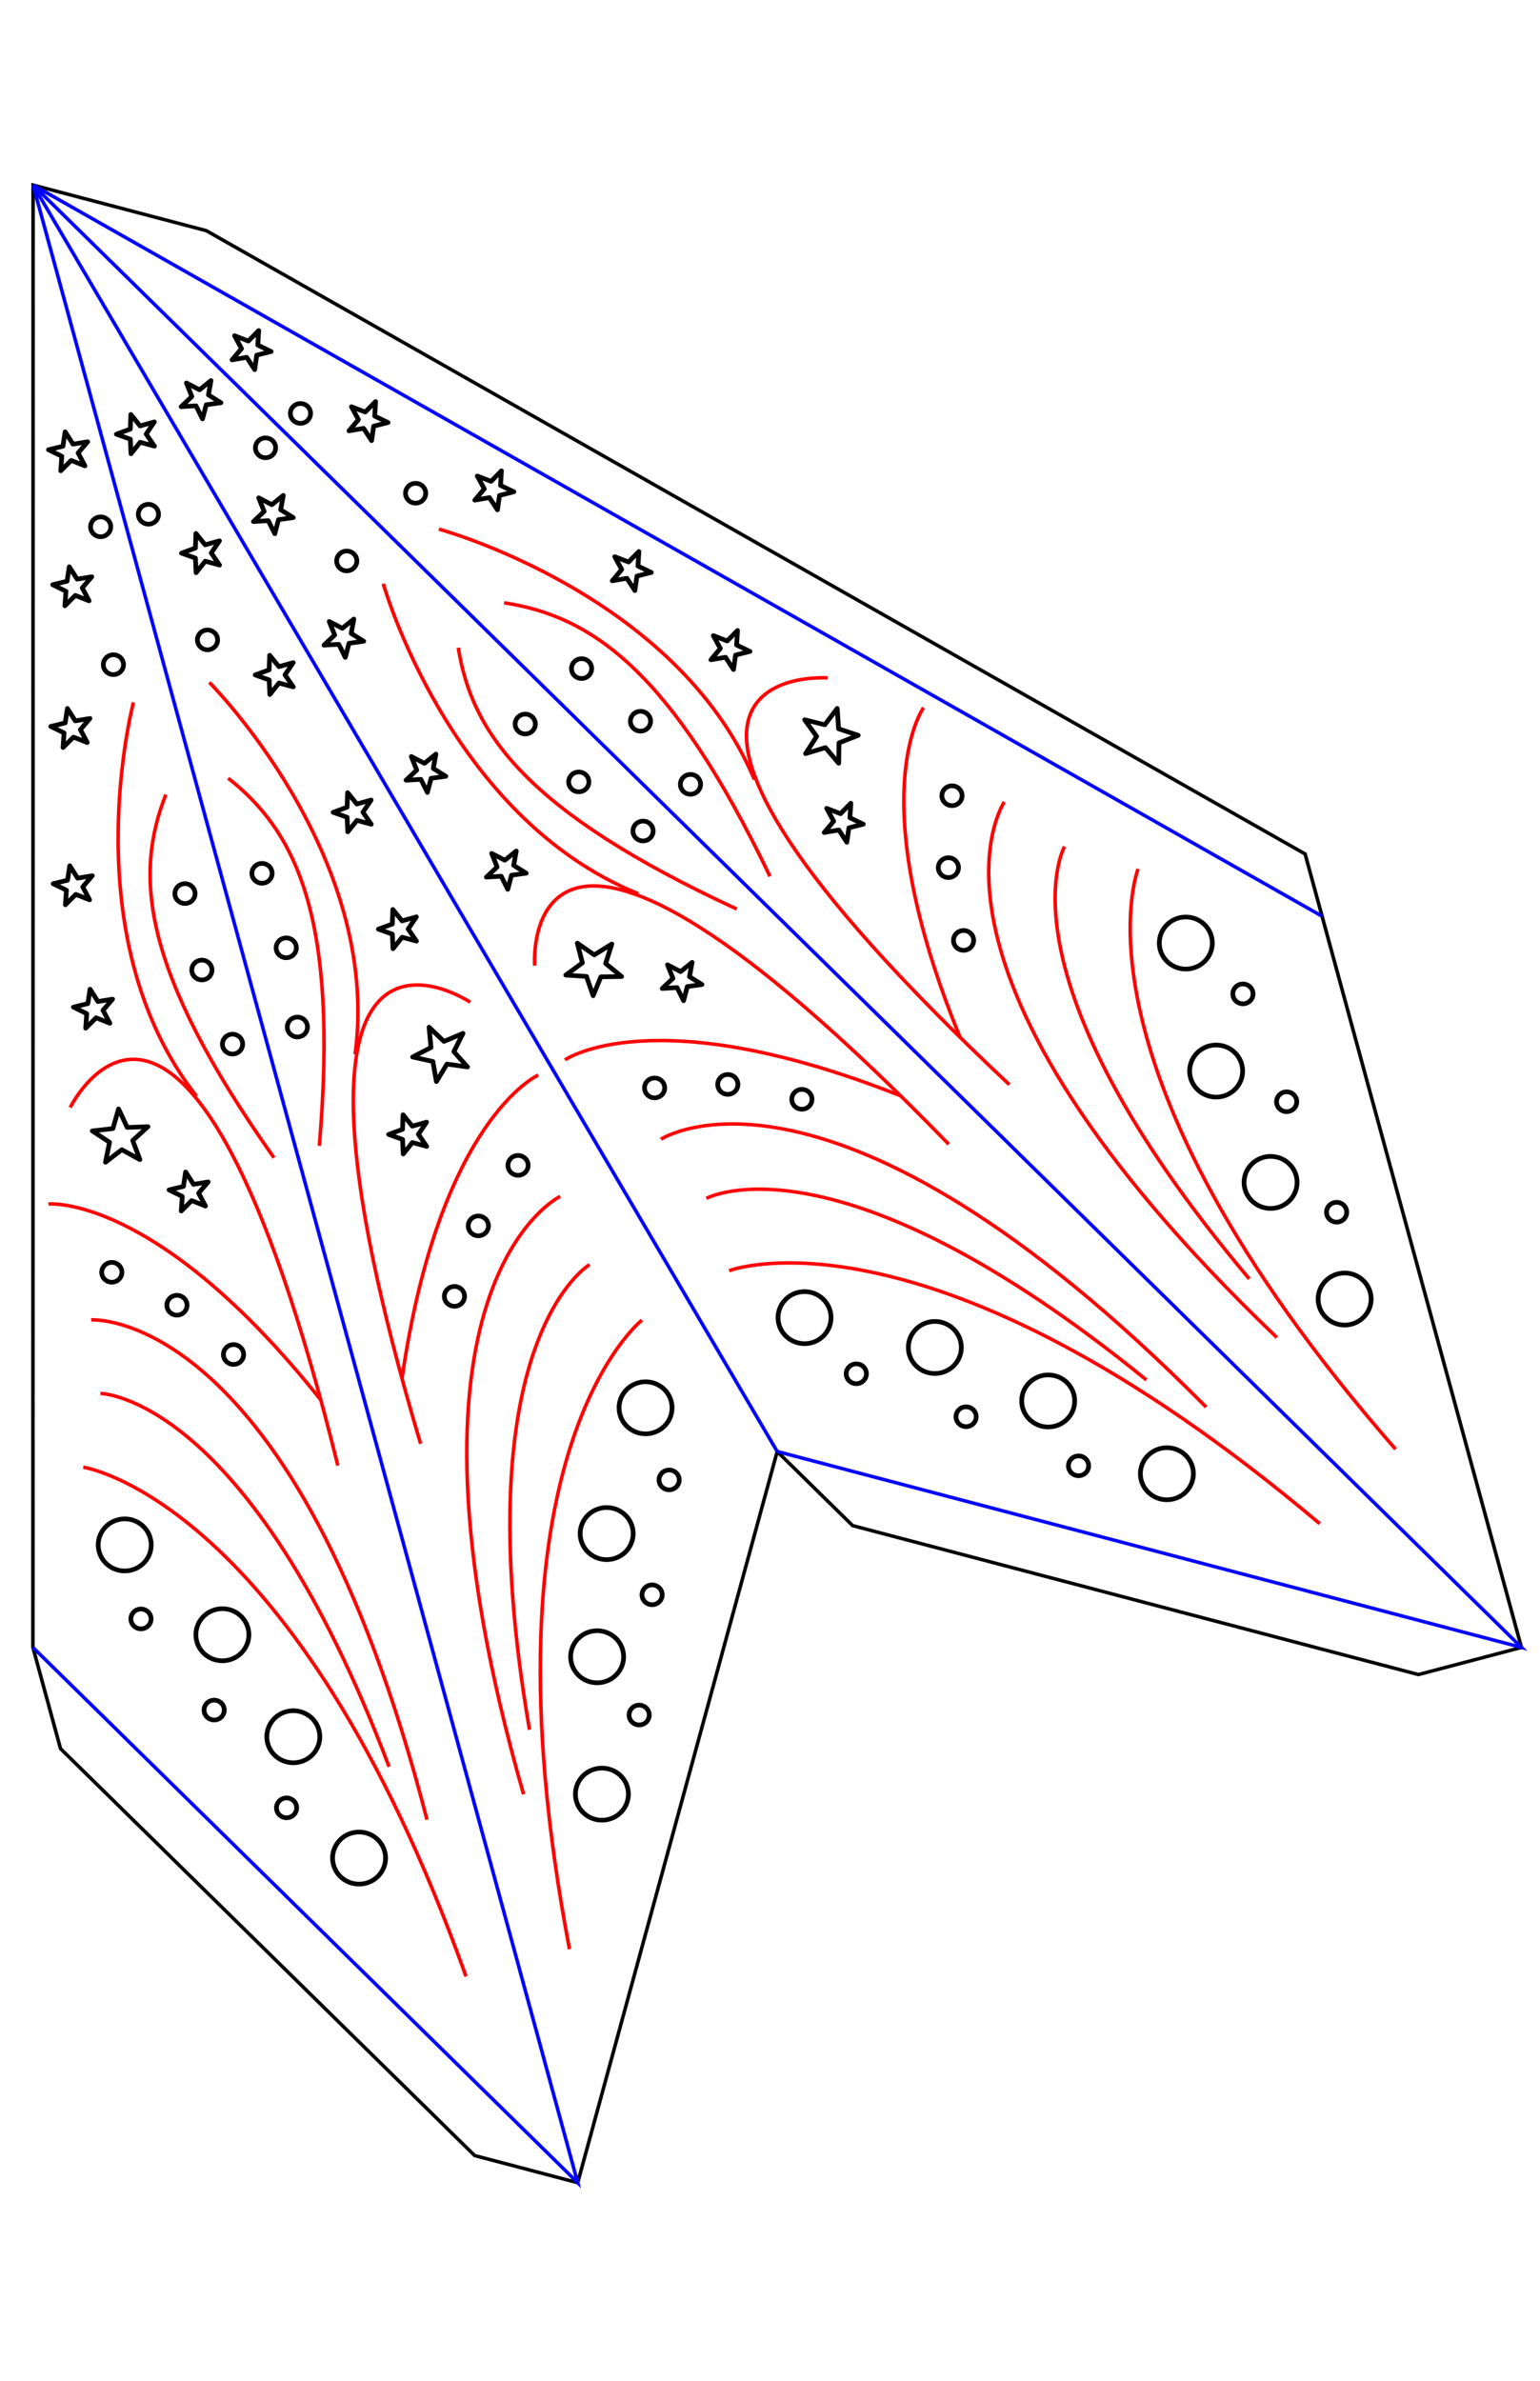 <?xml version="1.0" encoding="UTF-8" standalone="no"?>
<!-- Created with Inkscape (http://www.inkscape.org/) -->

<svg
   xmlns:dc="http://purl.org/dc/elements/1.1/"
   xmlns:cc="http://creativecommons.org/ns#"
   xmlns:rdf="http://www.w3.org/1999/02/22-rdf-syntax-ns#"
   xmlns:svg="http://www.w3.org/2000/svg"
   xmlns="http://www.w3.org/2000/svg"
   xmlns:sodipodi="http://sodipodi.sourceforge.net/DTD/sodipodi-0.dtd"
   xmlns:inkscape="http://www.inkscape.org/namespaces/inkscape"
   width="11in"
   height="17in"
   viewBox="0 0 279.4 431.8"
   version="1.1"
   id="svg8"
   inkscape:version="0.92.3 (2405546, 2018-03-11)"
   sodipodi:docname="star2.svg">
  <defs
     id="defs2" />
  <sodipodi:namedview
     id="base"
     pagecolor="#ffffff"
     bordercolor="#666666"
     borderopacity="1.0"
     inkscape:pageopacity="0.0"
     inkscape:pageshadow="2"
     inkscape:zoom="0.35"
     inkscape:cx="632.35804"
     inkscape:cy="723.9697"
     inkscape:document-units="mm"
     inkscape:current-layer="layer1"
     showgrid="false"
     inkscape:snap-intersection-paths="true"
     inkscape:snap-global="true"
     units="in"
     inkscape:window-width="1920"
     inkscape:window-height="1025"
     inkscape:window-x="0"
     inkscape:window-y="27"
     inkscape:window-maximized="1" />
  <g
     inkscape:label="Layer 1"
     inkscape:groupmode="layer"
     id="layer1"
     transform="translate(0,134.8)">
    <g
       id="g1833"
       transform="matrix(2.341,-0.616,0.627,2.299,-254.921,-84.271)">
      <circle
         transform="scale(-1,1)"
         style="fill:none;fill-opacity:1;stroke:#000000;stroke-width:0.353;stroke-linecap:round;stroke-linejoin:round;stroke-miterlimit:4;stroke-dasharray:none;stroke-dashoffset:0;stroke-opacity:1"
         id="circle970"
         cx="-120.73"
         cy="131.356"
         r="1.984" />
      <circle
         transform="scale(-1,1)"
         r="1.984"
         cy="140.238"
         cx="-117.612"
         id="circle972"
         style="fill:none;fill-opacity:1;stroke:#000000;stroke-width:0.353;stroke-linecap:round;stroke-linejoin:round;stroke-miterlimit:4;stroke-dasharray:none;stroke-dashoffset:0;stroke-opacity:1" />
      <circle
         transform="scale(-1,1)"
         style="fill:none;fill-opacity:1;stroke:#000000;stroke-width:0.353;stroke-linecap:round;stroke-linejoin:round;stroke-miterlimit:4;stroke-dasharray:none;stroke-dashoffset:0;stroke-opacity:1"
         id="circle974"
         cx="-115.249"
         cy="150.443"
         r="1.984" />
      <circle
         transform="scale(-1,1)"
         r="1.984"
         cy="122.851"
         cx="-126.022"
         id="circle976"
         style="fill:none;fill-opacity:1;stroke:#000000;stroke-width:0.353;stroke-linecap:round;stroke-linejoin:round;stroke-miterlimit:4;stroke-dasharray:none;stroke-dashoffset:0;stroke-opacity:1" />
      <path
         transform="scale(-1,1)"
         sodipodi:type="star"
         style="fill:none;fill-opacity:1;stroke:#000000;stroke-width:0.353;stroke-linecap:round;stroke-linejoin:round;stroke-miterlimit:4;stroke-dasharray:none;stroke-dashoffset:0;stroke-opacity:1"
         id="path978"
         sodipodi:sides="5"
         sodipodi:cx="-118.27321"
         sodipodi:cy="92.802094"
         sodipodi:r1="2.1978753"
         sodipodi:r2="0.91485906"
         sodipodi:arg1="1.1263771"
         sodipodi:arg2="1.7546956"
         inkscape:flatsided="false"
         inkscape:rounded="0"
         inkscape:randomized="0"
         d="m -117.328,94.786 -1.112,-1.085 -1.428,0.612 0.688,-1.393 -1.024,-1.169 1.538,0.224 0.795,-1.335 0.262,1.531 1.515,0.344 -1.376,0.723 z"
         inkscape:transform-center-x="-0.12419602"
         inkscape:transform-center-y="-0.088221511" />
      <path
         transform="scale(-1,1)"
         sodipodi:type="star"
         style="fill:none;fill-opacity:1;stroke:#000000;stroke-width:0.353;stroke-linecap:round;stroke-linejoin:round;stroke-miterlimit:4;stroke-dasharray:none;stroke-dashoffset:0;stroke-opacity:1"
         id="path980"
         sodipodi:sides="5"
         sodipodi:cx="-117.66054"
         sodipodi:cy="82.841675"
         sodipodi:r1="1.5726944"
         sodipodi:r2="0.65462929"
         sodipodi:arg1="0.99945885"
         sodipodi:arg2="1.6277774"
         inkscape:flatsided="false"
         inkscape:rounded="0"
         inkscape:randomized="0"
         d="m -116.81,84.165 -0.888,-0.669 -0.958,0.564 0.362,-1.051 -0.833,-0.737 1.112,0.02 0.444,-1.019 0.325,1.063 1.107,0.107 -0.911,0.637 z"
         inkscape:transform-center-x="-0.02767515"
         inkscape:transform-center-y="-0.12361388" />
      <path
         transform="scale(-1,1)"
         sodipodi:type="star"
         style="fill:none;fill-opacity:1;stroke:#000000;stroke-width:0.353;stroke-linecap:round;stroke-linejoin:round;stroke-miterlimit:4;stroke-dasharray:none;stroke-dashoffset:0;stroke-opacity:1"
         id="path982"
         sodipodi:sides="5"
         sodipodi:cx="-116.69448"
         sodipodi:cy="73.36544"
         sodipodi:r1="1.5726945"
         sodipodi:r2="0.65462929"
         sodipodi:arg1="0.99945885"
         sodipodi:arg2="1.6277774"
         inkscape:flatsided="false"
         inkscape:rounded="0"
         inkscape:randomized="0"
         d="m -115.844,74.688 -0.888,-0.669 -0.958,0.564 0.362,-1.051 -0.833,-0.737 1.112,0.02 0.444,-1.019 0.325,1.063 1.107,0.107 -0.911,0.637 z"
         inkscape:transform-center-x="-0.02767515"
         inkscape:transform-center-y="-0.12361388" />
      <path
         transform="scale(-1,1)"
         sodipodi:type="star"
         style="fill:none;fill-opacity:1;stroke:#000000;stroke-width:0.353;stroke-linecap:round;stroke-linejoin:round;stroke-miterlimit:4;stroke-dasharray:none;stroke-dashoffset:0;stroke-opacity:1"
         id="path984"
         sodipodi:sides="5"
         sodipodi:cx="-113.76517"
         sodipodi:cy="61.742668"
         sodipodi:r1="1.5726945"
         sodipodi:r2="0.65462929"
         sodipodi:arg1="0.99945885"
         sodipodi:arg2="1.6277774"
         inkscape:flatsided="false"
         inkscape:rounded="0"
         inkscape:randomized="0"
         d="m -112.915,63.066 -0.888,-0.669 -0.958,0.564 0.362,-1.051 -0.833,-0.737 1.112,0.02 0.444,-1.019 0.325,1.063 1.107,0.107 -0.911,0.637 z"
         inkscape:transform-center-x="-0.02767515"
         inkscape:transform-center-y="-0.12361388" />
      <path
         transform="scale(-1,1)"
         sodipodi:type="star"
         style="fill:none;fill-opacity:1;stroke:#000000;stroke-width:0.353;stroke-linecap:round;stroke-linejoin:round;stroke-miterlimit:4;stroke-dasharray:none;stroke-dashoffset:0;stroke-opacity:1"
         id="path986"
         sodipodi:sides="5"
         sodipodi:cx="-110.83585"
         sodipodi:cy="51.34832"
         sodipodi:r1="1.5726945"
         sodipodi:r2="0.65462929"
         sodipodi:arg1="0.99945885"
         sodipodi:arg2="1.6277774"
         inkscape:flatsided="false"
         inkscape:rounded="0"
         inkscape:randomized="0"
         d="m -109.985,52.671 -0.888,-0.669 -0.958,0.564 0.362,-1.051 -0.833,-0.737 1.112,0.02 0.444,-1.019 0.325,1.063 1.107,0.107 -0.911,0.637 z"
         inkscape:transform-center-x="-0.02767515"
         inkscape:transform-center-y="-0.12361388" />
      <g
         id="g1002"
         style="stroke:#ff0000;stroke-opacity:1"
         transform="matrix(-1,0,0,1,282.504,-20.312)">
        <path
           inkscape:connector-curvature="0"
           id="path988"
           d="m 172.656,181.54 c -2.94,-38.487 -17.64,-44.901 -17.64,-44.901"
           style="fill:none;stroke:#ff0000;stroke-width:0.265px;stroke-linecap:butt;stroke-linejoin:miter;stroke-opacity:1" />
        <path
           inkscape:connector-curvature="0"
           id="path990"
           d="m 172.923,169.245 c 0.535,-40.358 -14.433,-43.298 -14.433,-43.298"
           style="fill:none;stroke:#ff0000;stroke-width:0.265px;stroke-linecap:butt;stroke-linejoin:miter;stroke-opacity:1" />
        <path
           inkscape:connector-curvature="0"
           id="path992"
           d="m 173.458,141.449 c 1.069,-47.039 -12.294,-31.538 -12.294,-31.538"
           style="fill:none;stroke:#ff0000;stroke-width:0.265px;stroke-linecap:butt;stroke-linejoin:miter;stroke-opacity:1" />
        <path
           inkscape:connector-curvature="0"
           id="path994"
           d="m 170.518,111.515 c -5.88,-14.165 3.207,-30.201 3.207,-30.201"
           style="fill:none;stroke:#ff0000;stroke-width:0.265px;stroke-linecap:butt;stroke-linejoin:miter;stroke-opacity:1" />
        <path
           inkscape:connector-curvature="0"
           id="path996"
           d="m 173.519,136.295 c -7.812,-18.365 -15.83,-19.702 -15.83,-19.702"
           style="fill:none;stroke:#ff0000;stroke-width:0.265px;stroke-linecap:butt;stroke-linejoin:miter;stroke-opacity:1" />
        <path
           sodipodi:nodetypes="cc"
           inkscape:connector-curvature="0"
           id="path998"
           d="m 174.908,117.556 c -5.898,-16.408 -4.536,-23.529 -0.661,-28.821"
           style="fill:none;stroke:#ff0000;stroke-width:0.265px;stroke-linecap:butt;stroke-linejoin:miter;stroke-opacity:1" />
        <path
           sodipodi:nodetypes="cc"
           inkscape:connector-curvature="0"
           id="path1000"
           d="M 171.223,164.614 C 168.388,134.565 157.711,131.541 157.711,131.541"
           style="fill:none;stroke:#ff0000;stroke-width:0.265px;stroke-linecap:butt;stroke-linejoin:miter;stroke-opacity:1" />
      </g>
      <circle
         transform="scale(-1,1)"
         style="fill:none;fill-opacity:1;stroke:#000000;stroke-width:0.353;stroke-linecap:round;stroke-linejoin:round;stroke-miterlimit:4;stroke-dasharray:none;stroke-dashoffset:0;stroke-opacity:1"
         id="circle1004"
         cx="-126.305"
         cy="128.615"
         r="0.756" />
      <circle
         transform="scale(-1,1)"
         r="0.756"
         cy="136.742"
         cx="-122.809"
         id="circle1006"
         style="fill:none;fill-opacity:1;stroke:#000000;stroke-width:0.353;stroke-linecap:round;stroke-linejoin:round;stroke-miterlimit:4;stroke-dasharray:none;stroke-dashoffset:0;stroke-opacity:1" />
      <circle
         transform="scale(-1,1)"
         style="fill:none;fill-opacity:1;stroke:#000000;stroke-width:0.353;stroke-linecap:round;stroke-linejoin:round;stroke-miterlimit:4;stroke-dasharray:none;stroke-dashoffset:0;stroke-opacity:1"
         id="circle1008"
         cx="-119.502"
         cy="145.341"
         r="0.756" />
      <circle
         transform="scale(-1,1)"
         r="0.756"
         cy="102.535"
         cx="-121.581"
         id="circle1010"
         style="fill:none;fill-opacity:1;stroke:#000000;stroke-width:0.353;stroke-linecap:round;stroke-linejoin:round;stroke-miterlimit:4;stroke-dasharray:none;stroke-dashoffset:0;stroke-opacity:1" />
      <circle
         transform="scale(-1,1)"
         style="fill:none;fill-opacity:1;stroke:#000000;stroke-width:0.353;stroke-linecap:round;stroke-linejoin:round;stroke-miterlimit:4;stroke-dasharray:none;stroke-dashoffset:0;stroke-opacity:1"
         id="circle1012"
         cx="-117.517"
         cy="106.22"
         r="0.756" />
      <circle
         transform="scale(-1,1)"
         r="0.756"
         cy="110.945"
         cx="-114.399"
         id="circle1014"
         style="fill:none;fill-opacity:1;stroke:#000000;stroke-width:0.353;stroke-linecap:round;stroke-linejoin:round;stroke-miterlimit:4;stroke-dasharray:none;stroke-dashoffset:0;stroke-opacity:1" />
      <path
         transform="scale(-1,1)"
         inkscape:transform-center-y="-0.12361388"
         inkscape:transform-center-x="-0.02767515"
         d="m -113.503,99.473 -0.888,-0.669 -0.958,0.564 0.362,-1.051 -0.833,-0.737 1.112,0.02 0.444,-1.019 0.325,1.063 1.107,0.107 -0.911,0.637 z"
         inkscape:randomized="0"
         inkscape:rounded="0"
         inkscape:flatsided="false"
         sodipodi:arg2="1.6277774"
         sodipodi:arg1="0.99945885"
         sodipodi:r2="0.65462929"
         sodipodi:r1="1.5726944"
         sodipodi:cy="98.149712"
         sodipodi:cx="-114.35326"
         sodipodi:sides="5"
         id="path1016"
         style="fill:none;fill-opacity:1;stroke:#000000;stroke-width:0.353;stroke-linecap:round;stroke-linejoin:round;stroke-miterlimit:4;stroke-dasharray:none;stroke-dashoffset:0;stroke-opacity:1"
         sodipodi:type="star" />
      <path
         transform="scale(-1,1)"
         inkscape:transform-center-y="-0.12361388"
         inkscape:transform-center-x="-0.02767515"
         d="m -107.623,42.655 -0.888,-0.669 -0.958,0.564 0.362,-1.051 -0.833,-0.737 1.112,0.02 0.444,-1.019 0.325,1.063 1.107,0.107 -0.911,0.637 z"
         inkscape:randomized="0"
         inkscape:rounded="0"
         inkscape:flatsided="false"
         sodipodi:arg2="1.6277774"
         sodipodi:arg1="0.99945885"
         sodipodi:r2="0.65462929"
         sodipodi:r1="1.5726945"
         sodipodi:cy="41.331951"
         sodipodi:cx="-108.4735"
         sodipodi:sides="5"
         id="path1018"
         style="fill:none;fill-opacity:1;stroke:#000000;stroke-width:0.353;stroke-linecap:round;stroke-linejoin:round;stroke-miterlimit:4;stroke-dasharray:none;stroke-dashoffset:0;stroke-opacity:1"
         sodipodi:type="star" />
      <circle
         transform="scale(-1,1)"
         style="fill:none;fill-opacity:1;stroke:#000000;stroke-width:0.353;stroke-linecap:round;stroke-linejoin:round;stroke-miterlimit:4;stroke-dasharray:none;stroke-dashoffset:0;stroke-opacity:1"
         id="circle1020"
         cx="-109.485"
         cy="57.839"
         r="0.756" />
      <circle
         transform="scale(-1,1)"
         cy="47.445"
         cx="-107.69"
         id="circle1022"
         style="fill:none;fill-opacity:1;stroke:#000000;stroke-width:0.353;stroke-linecap:round;stroke-linejoin:round;stroke-miterlimit:4;stroke-dasharray:none;stroke-dashoffset:0;stroke-opacity:1"
         r="0.756" />
      <circle
         transform="scale(-1,1)"
         r="0.756"
         cy="76.077"
         cx="-108.824"
         id="circle1024"
         style="fill:none;fill-opacity:1;stroke:#000000;stroke-width:0.353;stroke-linecap:round;stroke-linejoin:round;stroke-miterlimit:4;stroke-dasharray:none;stroke-dashoffset:0;stroke-opacity:1" />
      <circle
         transform="scale(-1,1)"
         style="fill:none;fill-opacity:1;stroke:#000000;stroke-width:0.353;stroke-linecap:round;stroke-linejoin:round;stroke-miterlimit:4;stroke-dasharray:none;stroke-dashoffset:0;stroke-opacity:1"
         id="circle1026"
         cx="-109.107"
         cy="82.03"
         r="0.756" />
      <circle
         transform="scale(-1,1)"
         r="0.756"
         cy="88.077"
         cx="-108.351"
         id="circle1028"
         style="fill:none;fill-opacity:1;stroke:#000000;stroke-width:0.353;stroke-linecap:round;stroke-linejoin:round;stroke-miterlimit:4;stroke-dasharray:none;stroke-dashoffset:0;stroke-opacity:1" />
      <circle
         r="1.984"
         cy="131.356"
         cx="90.947"
         id="circle1362"
         style="fill:none;fill-opacity:1;stroke:#000000;stroke-width:0.353;stroke-linecap:round;stroke-linejoin:round;stroke-miterlimit:4;stroke-dasharray:none;stroke-dashoffset:0;stroke-opacity:1" />
      <circle
         style="fill:none;fill-opacity:1;stroke:#000000;stroke-width:0.353;stroke-linecap:round;stroke-linejoin:round;stroke-miterlimit:4;stroke-dasharray:none;stroke-dashoffset:0;stroke-opacity:1"
         id="circle1364"
         cx="94.066"
         cy="140.238"
         r="1.984" />
      <circle
         r="1.984"
         cy="150.443"
         cx="96.428"
         id="circle1366"
         style="fill:none;fill-opacity:1;stroke:#000000;stroke-width:0.353;stroke-linecap:round;stroke-linejoin:round;stroke-miterlimit:4;stroke-dasharray:none;stroke-dashoffset:0;stroke-opacity:1" />
      <circle
         style="fill:none;fill-opacity:1;stroke:#000000;stroke-width:0.353;stroke-linecap:round;stroke-linejoin:round;stroke-miterlimit:4;stroke-dasharray:none;stroke-dashoffset:0;stroke-opacity:1"
         id="circle1368"
         cx="85.656"
         cy="122.851"
         r="1.984" />
      <path
         inkscape:transform-center-y="-0.088221511"
         inkscape:transform-center-x="-0.12419602"
         d="m 94.349,94.786 -1.112,-1.085 -1.428,0.612 0.688,-1.393 -1.024,-1.169 1.538,0.224 0.795,-1.335 0.262,1.531 1.515,0.344 -1.376,0.723 z"
         inkscape:randomized="0"
         inkscape:rounded="0"
         inkscape:flatsided="false"
         sodipodi:arg2="1.7546956"
         sodipodi:arg1="1.1263771"
         sodipodi:r2="0.91485906"
         sodipodi:r1="2.1978753"
         sodipodi:cy="92.802094"
         sodipodi:cx="93.404228"
         sodipodi:sides="5"
         id="path1370"
         style="fill:none;fill-opacity:1;stroke:#000000;stroke-width:0.353;stroke-linecap:round;stroke-linejoin:round;stroke-miterlimit:4;stroke-dasharray:none;stroke-dashoffset:0;stroke-opacity:1"
         sodipodi:type="star" />
      <path
         inkscape:transform-center-y="-0.12361388"
         inkscape:transform-center-x="-0.02767515"
         d="m 94.867,84.165 -0.888,-0.669 -0.958,0.564 0.362,-1.051 -0.833,-0.737 1.112,0.02 0.444,-1.019 0.325,1.063 1.107,0.107 -0.911,0.637 z"
         inkscape:randomized="0"
         inkscape:rounded="0"
         inkscape:flatsided="false"
         sodipodi:arg2="1.6277774"
         sodipodi:arg1="0.99945885"
         sodipodi:r2="0.65462929"
         sodipodi:r1="1.5726944"
         sodipodi:cy="82.841675"
         sodipodi:cx="94.016899"
         sodipodi:sides="5"
         id="path1372"
         style="fill:none;fill-opacity:1;stroke:#000000;stroke-width:0.353;stroke-linecap:round;stroke-linejoin:round;stroke-miterlimit:4;stroke-dasharray:none;stroke-dashoffset:0;stroke-opacity:1"
         sodipodi:type="star" />
      <path
         inkscape:transform-center-y="-0.12361388"
         inkscape:transform-center-x="-0.02767515"
         d="m 95.833,74.688 -0.888,-0.669 -0.958,0.564 0.362,-1.051 -0.833,-0.737 1.112,0.02 0.444,-1.019 0.325,1.063 1.107,0.107 -0.911,0.637 z"
         inkscape:randomized="0"
         inkscape:rounded="0"
         inkscape:flatsided="false"
         sodipodi:arg2="1.6277774"
         sodipodi:arg1="0.99945885"
         sodipodi:r2="0.65462929"
         sodipodi:r1="1.5726945"
         sodipodi:cy="73.36544"
         sodipodi:cx="94.982964"
         sodipodi:sides="5"
         id="path1374"
         style="fill:none;fill-opacity:1;stroke:#000000;stroke-width:0.353;stroke-linecap:round;stroke-linejoin:round;stroke-miterlimit:4;stroke-dasharray:none;stroke-dashoffset:0;stroke-opacity:1"
         sodipodi:type="star" />
      <path
         inkscape:transform-center-y="-0.12361388"
         inkscape:transform-center-x="-0.02767515"
         d="m 98.763,63.066 -0.888,-0.669 -0.958,0.564 0.362,-1.051 -0.833,-0.737 1.112,0.02 0.444,-1.019 0.325,1.063 1.107,0.107 -0.911,0.637 z"
         inkscape:randomized="0"
         inkscape:rounded="0"
         inkscape:flatsided="false"
         sodipodi:arg2="1.6277774"
         sodipodi:arg1="0.99945885"
         sodipodi:r2="0.65462929"
         sodipodi:r1="1.5726945"
         sodipodi:cy="61.742668"
         sodipodi:cx="97.91227"
         sodipodi:sides="5"
         id="path1376"
         style="fill:none;fill-opacity:1;stroke:#000000;stroke-width:0.353;stroke-linecap:round;stroke-linejoin:round;stroke-miterlimit:4;stroke-dasharray:none;stroke-dashoffset:0;stroke-opacity:1"
         sodipodi:type="star" />
      <path
         inkscape:transform-center-y="-0.12361388"
         inkscape:transform-center-x="-0.02767515"
         d="m 101.692,52.671 -0.888,-0.669 -0.958,0.564 0.362,-1.051 -0.833,-0.737 1.112,0.02 0.444,-1.019 0.325,1.063 1.107,0.107 -0.911,0.637 z"
         inkscape:randomized="0"
         inkscape:rounded="0"
         inkscape:flatsided="false"
         sodipodi:arg2="1.6277774"
         sodipodi:arg1="0.99945885"
         sodipodi:r2="0.65462929"
         sodipodi:r1="1.5726945"
         sodipodi:cy="51.34832"
         sodipodi:cx="100.84159"
         sodipodi:sides="5"
         id="path1378"
         style="fill:none;fill-opacity:1;stroke:#000000;stroke-width:0.353;stroke-linecap:round;stroke-linejoin:round;stroke-miterlimit:4;stroke-dasharray:none;stroke-dashoffset:0;stroke-opacity:1"
         sodipodi:type="star" />
      <g
         transform="translate(-70.826,-20.312)"
         style="stroke:#ff0000;stroke-opacity:1"
         id="g1394">
        <path
           style="fill:none;stroke:#ff0000;stroke-width:0.265px;stroke-linecap:butt;stroke-linejoin:miter;stroke-opacity:1"
           d="m 172.656,181.54 c -2.94,-38.487 -17.64,-44.901 -17.64,-44.901"
           id="path1380"
           inkscape:connector-curvature="0" />
        <path
           style="fill:none;stroke:#ff0000;stroke-width:0.265px;stroke-linecap:butt;stroke-linejoin:miter;stroke-opacity:1"
           d="m 172.923,169.245 c 0.535,-40.358 -14.433,-43.298 -14.433,-43.298"
           id="path1382"
           inkscape:connector-curvature="0" />
        <path
           style="fill:none;stroke:#ff0000;stroke-width:0.265px;stroke-linecap:butt;stroke-linejoin:miter;stroke-opacity:1"
           d="m 173.458,141.449 c 1.069,-47.039 -12.294,-31.538 -12.294,-31.538"
           id="path1384"
           inkscape:connector-curvature="0" />
        <path
           style="fill:none;stroke:#ff0000;stroke-width:0.265px;stroke-linecap:butt;stroke-linejoin:miter;stroke-opacity:1"
           d="m 170.518,111.515 c -5.88,-14.165 3.207,-30.201 3.207,-30.201"
           id="path1386"
           inkscape:connector-curvature="0" />
        <path
           style="fill:none;stroke:#ff0000;stroke-width:0.265px;stroke-linecap:butt;stroke-linejoin:miter;stroke-opacity:1"
           d="m 173.519,136.295 c -7.812,-18.365 -15.83,-19.702 -15.83,-19.702"
           id="path1388"
           inkscape:connector-curvature="0" />
        <path
           style="fill:none;stroke:#ff0000;stroke-width:0.265px;stroke-linecap:butt;stroke-linejoin:miter;stroke-opacity:1"
           d="m 174.908,117.556 c -5.898,-16.408 -4.536,-23.529 -0.661,-28.821"
           id="path1390"
           inkscape:connector-curvature="0"
           sodipodi:nodetypes="cc" />
        <path
           style="fill:none;stroke:#ff0000;stroke-width:0.265px;stroke-linecap:butt;stroke-linejoin:miter;stroke-opacity:1"
           d="M 171.223,164.614 C 168.388,134.565 157.711,131.541 157.711,131.541"
           id="path1392"
           inkscape:connector-curvature="0"
           sodipodi:nodetypes="cc" />
      </g>
      <circle
         r="0.756"
         cy="128.615"
         cx="85.372"
         id="circle1396"
         style="fill:none;fill-opacity:1;stroke:#000000;stroke-width:0.353;stroke-linecap:round;stroke-linejoin:round;stroke-miterlimit:4;stroke-dasharray:none;stroke-dashoffset:0;stroke-opacity:1" />
      <circle
         style="fill:none;fill-opacity:1;stroke:#000000;stroke-width:0.353;stroke-linecap:round;stroke-linejoin:round;stroke-miterlimit:4;stroke-dasharray:none;stroke-dashoffset:0;stroke-opacity:1"
         id="circle1398"
         cx="88.869"
         cy="136.742"
         r="0.756" />
      <circle
         r="0.756"
         cy="145.341"
         cx="92.176"
         id="circle1400"
         style="fill:none;fill-opacity:1;stroke:#000000;stroke-width:0.353;stroke-linecap:round;stroke-linejoin:round;stroke-miterlimit:4;stroke-dasharray:none;stroke-dashoffset:0;stroke-opacity:1" />
      <circle
         style="fill:none;fill-opacity:1;stroke:#000000;stroke-width:0.353;stroke-linecap:round;stroke-linejoin:round;stroke-miterlimit:4;stroke-dasharray:none;stroke-dashoffset:0;stroke-opacity:1"
         id="circle1402"
         cx="90.097"
         cy="102.535"
         r="0.756" />
      <circle
         r="0.756"
         cy="106.22"
         cx="94.16"
         id="circle1404"
         style="fill:none;fill-opacity:1;stroke:#000000;stroke-width:0.353;stroke-linecap:round;stroke-linejoin:round;stroke-miterlimit:4;stroke-dasharray:none;stroke-dashoffset:0;stroke-opacity:1" />
      <circle
         style="fill:none;fill-opacity:1;stroke:#000000;stroke-width:0.353;stroke-linecap:round;stroke-linejoin:round;stroke-miterlimit:4;stroke-dasharray:none;stroke-dashoffset:0;stroke-opacity:1"
         id="circle1406"
         cx="97.278"
         cy="110.945"
         r="0.756" />
      <path
         sodipodi:type="star"
         style="fill:none;fill-opacity:1;stroke:#000000;stroke-width:0.353;stroke-linecap:round;stroke-linejoin:round;stroke-miterlimit:4;stroke-dasharray:none;stroke-dashoffset:0;stroke-opacity:1"
         id="path1408"
         sodipodi:sides="5"
         sodipodi:cx="97.324181"
         sodipodi:cy="98.149712"
         sodipodi:r1="1.5726944"
         sodipodi:r2="0.65462929"
         sodipodi:arg1="0.99945885"
         sodipodi:arg2="1.6277774"
         inkscape:flatsided="false"
         inkscape:rounded="0"
         inkscape:randomized="0"
         d="m 98.175,99.473 -0.888,-0.669 -0.958,0.564 0.362,-1.051 -0.833,-0.737 1.112,0.02 0.444,-1.019 0.325,1.063 1.107,0.107 -0.911,0.637 z"
         inkscape:transform-center-x="-0.02767515"
         inkscape:transform-center-y="-0.12361388" />
      <path
         sodipodi:type="star"
         style="fill:none;fill-opacity:1;stroke:#000000;stroke-width:0.353;stroke-linecap:round;stroke-linejoin:round;stroke-miterlimit:4;stroke-dasharray:none;stroke-dashoffset:0;stroke-opacity:1"
         id="path1410"
         sodipodi:sides="5"
         sodipodi:cx="103.20394"
         sodipodi:cy="41.331951"
         sodipodi:r1="1.5726945"
         sodipodi:r2="0.65462929"
         sodipodi:arg1="0.99945885"
         sodipodi:arg2="1.6277774"
         inkscape:flatsided="false"
         inkscape:rounded="0"
         inkscape:randomized="0"
         d="m 104.054,42.655 -0.888,-0.669 -0.958,0.564 0.362,-1.051 -0.833,-0.737 1.112,0.02 0.444,-1.019 0.325,1.063 1.107,0.107 -0.911,0.637 z"
         inkscape:transform-center-x="-0.02767515"
         inkscape:transform-center-y="-0.12361388" />
      <circle
         r="0.756"
         cy="57.839"
         cx="102.192"
         id="circle1412"
         style="fill:none;fill-opacity:1;stroke:#000000;stroke-width:0.353;stroke-linecap:round;stroke-linejoin:round;stroke-miterlimit:4;stroke-dasharray:none;stroke-dashoffset:0;stroke-opacity:1" />
      <circle
         r="0.756"
         style="fill:none;fill-opacity:1;stroke:#000000;stroke-width:0.353;stroke-linecap:round;stroke-linejoin:round;stroke-miterlimit:4;stroke-dasharray:none;stroke-dashoffset:0;stroke-opacity:1"
         id="circle1414"
         cx="103.988"
         cy="47.445" />
      <circle
         style="fill:none;fill-opacity:1;stroke:#000000;stroke-width:0.353;stroke-linecap:round;stroke-linejoin:round;stroke-miterlimit:4;stroke-dasharray:none;stroke-dashoffset:0;stroke-opacity:1"
         id="circle1416"
         cx="102.854"
         cy="76.077"
         r="0.756" />
      <circle
         r="0.756"
         cy="82.03"
         cx="102.57"
         id="circle1418"
         style="fill:none;fill-opacity:1;stroke:#000000;stroke-width:0.353;stroke-linecap:round;stroke-linejoin:round;stroke-miterlimit:4;stroke-dasharray:none;stroke-dashoffset:0;stroke-opacity:1" />
      <circle
         style="fill:none;fill-opacity:1;stroke:#000000;stroke-width:0.353;stroke-linecap:round;stroke-linejoin:round;stroke-miterlimit:4;stroke-dasharray:none;stroke-dashoffset:0;stroke-opacity:1"
         id="circle1420"
         cx="103.326"
         cy="88.077"
         r="0.756" />
      <circle
         transform="matrix(-0.866,0.5,0.5,0.866,0,0)"
         r="1.984"
         cy="181.464"
         cx="-96.06"
         id="circle1426"
         style="fill:none;fill-opacity:1;stroke:#000000;stroke-width:0.353;stroke-linecap:round;stroke-linejoin:round;stroke-miterlimit:4;stroke-dasharray:none;stroke-dashoffset:0;stroke-opacity:1" />
      <circle
         transform="matrix(-0.866,0.5,0.5,0.866,0,0)"
         style="fill:none;fill-opacity:1;stroke:#000000;stroke-width:0.353;stroke-linecap:round;stroke-linejoin:round;stroke-miterlimit:4;stroke-dasharray:none;stroke-dashoffset:0;stroke-opacity:1"
         id="circle1428"
         cx="-92.942"
         cy="190.347"
         r="1.984" />
      <circle
         transform="matrix(-0.866,0.5,0.5,0.866,0,0)"
         r="1.984"
         cy="200.552"
         cx="-90.579"
         id="circle1430"
         style="fill:none;fill-opacity:1;stroke:#000000;stroke-width:0.353;stroke-linecap:round;stroke-linejoin:round;stroke-miterlimit:4;stroke-dasharray:none;stroke-dashoffset:0;stroke-opacity:1" />
      <circle
         transform="matrix(-0.866,0.5,0.5,0.866,0,0)"
         style="fill:none;fill-opacity:1;stroke:#000000;stroke-width:0.353;stroke-linecap:round;stroke-linejoin:round;stroke-miterlimit:4;stroke-dasharray:none;stroke-dashoffset:0;stroke-opacity:1"
         id="circle1432"
         cx="-101.352"
         cy="172.96"
         r="1.984" />
      <path
         transform="matrix(-0.866,0.5,0.5,0.866,187.008,-50.109)"
         inkscape:transform-center-y="-0.088221511"
         inkscape:transform-center-x="-0.12419602"
         d="m 94.349,94.786 -1.112,-1.085 -1.428,0.612 0.688,-1.393 -1.024,-1.169 1.538,0.224 0.795,-1.335 0.262,1.531 1.515,0.344 -1.376,0.723 z"
         inkscape:randomized="0"
         inkscape:rounded="0"
         inkscape:flatsided="false"
         sodipodi:arg2="1.7546956"
         sodipodi:arg1="1.1263771"
         sodipodi:r2="0.91485906"
         sodipodi:r1="2.1978753"
         sodipodi:cy="92.802094"
         sodipodi:cx="93.404228"
         sodipodi:sides="5"
         id="path1434"
         style="fill:none;fill-opacity:1;stroke:#000000;stroke-width:0.353;stroke-linecap:round;stroke-linejoin:round;stroke-miterlimit:4;stroke-dasharray:none;stroke-dashoffset:0;stroke-opacity:1"
         sodipodi:type="star" />
      <path
         transform="matrix(-0.866,0.5,0.5,0.866,187.008,-50.109)"
         inkscape:transform-center-y="-0.12361388"
         inkscape:transform-center-x="-0.02767515"
         d="m 94.867,84.165 -0.888,-0.669 -0.958,0.564 0.362,-1.051 -0.833,-0.737 1.112,0.02 0.444,-1.019 0.325,1.063 1.107,0.107 -0.911,0.637 z"
         inkscape:randomized="0"
         inkscape:rounded="0"
         inkscape:flatsided="false"
         sodipodi:arg2="1.6277774"
         sodipodi:arg1="0.99945885"
         sodipodi:r2="0.65462929"
         sodipodi:r1="1.5726944"
         sodipodi:cy="82.841675"
         sodipodi:cx="94.016899"
         sodipodi:sides="5"
         id="path1436"
         style="fill:none;fill-opacity:1;stroke:#000000;stroke-width:0.353;stroke-linecap:round;stroke-linejoin:round;stroke-miterlimit:4;stroke-dasharray:none;stroke-dashoffset:0;stroke-opacity:1"
         sodipodi:type="star" />
      <path
         transform="matrix(-0.866,0.5,0.5,0.866,187.008,-50.109)"
         inkscape:transform-center-y="-0.12361388"
         inkscape:transform-center-x="-0.02767515"
         d="m 95.833,74.688 -0.888,-0.669 -0.958,0.564 0.362,-1.051 -0.833,-0.737 1.112,0.02 0.444,-1.019 0.325,1.063 1.107,0.107 -0.911,0.637 z"
         inkscape:randomized="0"
         inkscape:rounded="0"
         inkscape:flatsided="false"
         sodipodi:arg2="1.6277774"
         sodipodi:arg1="0.99945885"
         sodipodi:r2="0.65462929"
         sodipodi:r1="1.5726945"
         sodipodi:cy="73.36544"
         sodipodi:cx="94.982964"
         sodipodi:sides="5"
         id="path1438"
         style="fill:none;fill-opacity:1;stroke:#000000;stroke-width:0.353;stroke-linecap:round;stroke-linejoin:round;stroke-miterlimit:4;stroke-dasharray:none;stroke-dashoffset:0;stroke-opacity:1"
         sodipodi:type="star" />
      <path
         transform="matrix(-0.866,0.5,0.5,0.866,187.008,-50.109)"
         inkscape:transform-center-y="-0.12361388"
         inkscape:transform-center-x="-0.02767515"
         d="m 98.763,63.066 -0.888,-0.669 -0.958,0.564 0.362,-1.051 -0.833,-0.737 1.112,0.02 0.444,-1.019 0.325,1.063 1.107,0.107 -0.911,0.637 z"
         inkscape:randomized="0"
         inkscape:rounded="0"
         inkscape:flatsided="false"
         sodipodi:arg2="1.6277774"
         sodipodi:arg1="0.99945885"
         sodipodi:r2="0.65462929"
         sodipodi:r1="1.5726945"
         sodipodi:cy="61.742668"
         sodipodi:cx="97.91227"
         sodipodi:sides="5"
         id="path1440"
         style="fill:none;fill-opacity:1;stroke:#000000;stroke-width:0.353;stroke-linecap:round;stroke-linejoin:round;stroke-miterlimit:4;stroke-dasharray:none;stroke-dashoffset:0;stroke-opacity:1"
         sodipodi:type="star" />
      <path
         transform="matrix(-0.866,0.5,0.5,0.866,187.008,-50.109)"
         inkscape:transform-center-y="-0.12361388"
         inkscape:transform-center-x="-0.02767515"
         d="m 101.692,52.671 -0.888,-0.669 -0.958,0.564 0.362,-1.051 -0.833,-0.737 1.112,0.02 0.444,-1.019 0.325,1.063 1.107,0.107 -0.911,0.637 z"
         inkscape:randomized="0"
         inkscape:rounded="0"
         inkscape:flatsided="false"
         sodipodi:arg2="1.6277774"
         sodipodi:arg1="0.99945885"
         sodipodi:r2="0.65462929"
         sodipodi:r1="1.5726945"
         sodipodi:cy="51.34832"
         sodipodi:cx="100.84159"
         sodipodi:sides="5"
         id="path1442"
         style="fill:none;fill-opacity:1;stroke:#000000;stroke-width:0.353;stroke-linecap:round;stroke-linejoin:round;stroke-miterlimit:4;stroke-dasharray:none;stroke-dashoffset:0;stroke-opacity:1"
         sodipodi:type="star" />
      <g
         transform="matrix(-0.866,0.5,0.5,0.866,238.189,-103.113)"
         style="stroke:#ff0000;stroke-opacity:1"
         id="g1458">
        <path
           style="fill:none;stroke:#ff0000;stroke-width:0.265px;stroke-linecap:butt;stroke-linejoin:miter;stroke-opacity:1"
           d="m 172.656,181.54 c -2.94,-38.487 -17.64,-44.901 -17.64,-44.901"
           id="path1444"
           inkscape:connector-curvature="0" />
        <path
           style="fill:none;stroke:#ff0000;stroke-width:0.265px;stroke-linecap:butt;stroke-linejoin:miter;stroke-opacity:1"
           d="m 172.923,169.245 c 0.535,-40.358 -14.433,-43.298 -14.433,-43.298"
           id="path1446"
           inkscape:connector-curvature="0" />
        <path
           style="fill:none;stroke:#ff0000;stroke-width:0.265px;stroke-linecap:butt;stroke-linejoin:miter;stroke-opacity:1"
           d="m 173.458,141.449 c 1.069,-47.039 -12.294,-31.538 -12.294,-31.538"
           id="path1448"
           inkscape:connector-curvature="0" />
        <path
           style="fill:none;stroke:#ff0000;stroke-width:0.265px;stroke-linecap:butt;stroke-linejoin:miter;stroke-opacity:1"
           d="m 170.518,111.515 c -5.88,-14.165 3.207,-30.201 3.207,-30.201"
           id="path1450"
           inkscape:connector-curvature="0" />
        <path
           style="fill:none;stroke:#ff0000;stroke-width:0.265px;stroke-linecap:butt;stroke-linejoin:miter;stroke-opacity:1"
           d="m 173.519,136.295 c -7.812,-18.365 -15.83,-19.702 -15.83,-19.702"
           id="path1452"
           inkscape:connector-curvature="0" />
        <path
           style="fill:none;stroke:#ff0000;stroke-width:0.265px;stroke-linecap:butt;stroke-linejoin:miter;stroke-opacity:1"
           d="m 174.908,117.556 c -5.898,-16.408 -4.536,-23.529 -0.661,-28.821"
           id="path1454"
           inkscape:connector-curvature="0"
           sodipodi:nodetypes="cc" />
        <path
           style="fill:none;stroke:#ff0000;stroke-width:0.265px;stroke-linecap:butt;stroke-linejoin:miter;stroke-opacity:1"
           d="M 171.223,164.614 C 168.388,134.565 157.711,131.541 157.711,131.541"
           id="path1456"
           inkscape:connector-curvature="0"
           sodipodi:nodetypes="cc" />
      </g>
      <circle
         transform="matrix(-0.866,0.5,0.5,0.866,0,0)"
         r="0.756"
         cy="178.724"
         cx="-101.635"
         id="circle1460"
         style="fill:none;fill-opacity:1;stroke:#000000;stroke-width:0.353;stroke-linecap:round;stroke-linejoin:round;stroke-miterlimit:4;stroke-dasharray:none;stroke-dashoffset:0;stroke-opacity:1" />
      <circle
         transform="matrix(-0.866,0.5,0.5,0.866,0,0)"
         style="fill:none;fill-opacity:1;stroke:#000000;stroke-width:0.353;stroke-linecap:round;stroke-linejoin:round;stroke-miterlimit:4;stroke-dasharray:none;stroke-dashoffset:0;stroke-opacity:1"
         id="circle1462"
         cx="-98.139"
         cy="186.85"
         r="0.756" />
      <circle
         transform="matrix(-0.866,0.5,0.5,0.866,0,0)"
         r="0.756"
         cy="195.449"
         cx="-94.832"
         id="circle1464"
         style="fill:none;fill-opacity:1;stroke:#000000;stroke-width:0.353;stroke-linecap:round;stroke-linejoin:round;stroke-miterlimit:4;stroke-dasharray:none;stroke-dashoffset:0;stroke-opacity:1" />
      <circle
         transform="matrix(-0.866,0.5,0.5,0.866,0,0)"
         style="fill:none;fill-opacity:1;stroke:#000000;stroke-width:0.353;stroke-linecap:round;stroke-linejoin:round;stroke-miterlimit:4;stroke-dasharray:none;stroke-dashoffset:0;stroke-opacity:1"
         id="circle1466"
         cx="-96.911"
         cy="152.644"
         r="0.756" />
      <circle
         transform="matrix(-0.866,0.5,0.5,0.866,0,0)"
         r="0.756"
         cy="156.329"
         cx="-92.847"
         id="circle1468"
         style="fill:none;fill-opacity:1;stroke:#000000;stroke-width:0.353;stroke-linecap:round;stroke-linejoin:round;stroke-miterlimit:4;stroke-dasharray:none;stroke-dashoffset:0;stroke-opacity:1" />
      <circle
         transform="matrix(-0.866,0.5,0.5,0.866,0,0)"
         style="fill:none;fill-opacity:1;stroke:#000000;stroke-width:0.353;stroke-linecap:round;stroke-linejoin:round;stroke-miterlimit:4;stroke-dasharray:none;stroke-dashoffset:0;stroke-opacity:1"
         id="circle1470"
         cx="-89.729"
         cy="161.053"
         r="0.756" />
      <path
         transform="matrix(-0.866,0.5,0.5,0.866,187.008,-50.109)"
         sodipodi:type="star"
         style="fill:none;fill-opacity:1;stroke:#000000;stroke-width:0.353;stroke-linecap:round;stroke-linejoin:round;stroke-miterlimit:4;stroke-dasharray:none;stroke-dashoffset:0;stroke-opacity:1"
         id="path1472"
         sodipodi:sides="5"
         sodipodi:cx="97.324181"
         sodipodi:cy="98.149712"
         sodipodi:r1="1.5726944"
         sodipodi:r2="0.65462929"
         sodipodi:arg1="0.99945885"
         sodipodi:arg2="1.6277774"
         inkscape:flatsided="false"
         inkscape:rounded="0"
         inkscape:randomized="0"
         d="m 98.175,99.473 -0.888,-0.669 -0.958,0.564 0.362,-1.051 -0.833,-0.737 1.112,0.02 0.444,-1.019 0.325,1.063 1.107,0.107 -0.911,0.637 z"
         inkscape:transform-center-x="-0.02767515"
         inkscape:transform-center-y="-0.12361388" />
      <path
         transform="matrix(-0.866,0.5,0.5,0.866,187.008,-50.109)"
         sodipodi:type="star"
         style="fill:none;fill-opacity:1;stroke:#000000;stroke-width:0.353;stroke-linecap:round;stroke-linejoin:round;stroke-miterlimit:4;stroke-dasharray:none;stroke-dashoffset:0;stroke-opacity:1"
         id="path1474"
         sodipodi:sides="5"
         sodipodi:cx="103.20394"
         sodipodi:cy="41.331951"
         sodipodi:r1="1.5726945"
         sodipodi:r2="0.65462929"
         sodipodi:arg1="0.99945885"
         sodipodi:arg2="1.6277774"
         inkscape:flatsided="false"
         inkscape:rounded="0"
         inkscape:randomized="0"
         d="m 104.054,42.655 -0.888,-0.669 -0.958,0.564 0.362,-1.051 -0.833,-0.737 1.112,0.02 0.444,-1.019 0.325,1.063 1.107,0.107 -0.911,0.637 z"
         inkscape:transform-center-x="-0.02767515"
         inkscape:transform-center-y="-0.12361388" />
      <circle
         transform="matrix(-0.866,0.5,0.5,0.866,0,0)"
         r="0.756"
         cy="107.948"
         cx="-84.815"
         id="circle1476"
         style="fill:none;fill-opacity:1;stroke:#000000;stroke-width:0.353;stroke-linecap:round;stroke-linejoin:round;stroke-miterlimit:4;stroke-dasharray:none;stroke-dashoffset:0;stroke-opacity:1" />
      <circle
         transform="matrix(-0.866,0.5,0.5,0.866,0,0)"
         r="0.756"
         style="fill:none;fill-opacity:1;stroke:#000000;stroke-width:0.353;stroke-linecap:round;stroke-linejoin:round;stroke-miterlimit:4;stroke-dasharray:none;stroke-dashoffset:0;stroke-opacity:1"
         id="circle1478"
         cx="-83.02"
         cy="97.553" />
      <circle
         transform="matrix(-0.866,0.5,0.5,0.866,0,0)"
         style="fill:none;fill-opacity:1;stroke:#000000;stroke-width:0.353;stroke-linecap:round;stroke-linejoin:round;stroke-miterlimit:4;stroke-dasharray:none;stroke-dashoffset:0;stroke-opacity:1"
         id="circle1480"
         cx="-84.154"
         cy="126.185"
         r="0.756" />
      <circle
         transform="matrix(-0.866,0.5,0.5,0.866,0,0)"
         r="0.756"
         cy="132.138"
         cx="-84.437"
         id="circle1482"
         style="fill:none;fill-opacity:1;stroke:#000000;stroke-width:0.353;stroke-linecap:round;stroke-linejoin:round;stroke-miterlimit:4;stroke-dasharray:none;stroke-dashoffset:0;stroke-opacity:1" />
      <circle
         transform="matrix(-0.866,0.5,0.5,0.866,0,0)"
         style="fill:none;fill-opacity:1;stroke:#000000;stroke-width:0.353;stroke-linecap:round;stroke-linejoin:round;stroke-miterlimit:4;stroke-dasharray:none;stroke-dashoffset:0;stroke-opacity:1"
         id="circle1484"
         cx="-83.681"
         cy="138.186"
         r="0.756" />
      <circle
         transform="rotate(-30)"
         style="fill:none;fill-opacity:1;stroke:#000000;stroke-width:0.353;stroke-linecap:round;stroke-linejoin:round;stroke-miterlimit:4;stroke-dasharray:none;stroke-dashoffset:0;stroke-opacity:1"
         id="circle1490"
         cx="66.277"
         cy="181.464"
         r="1.984" />
      <circle
         transform="rotate(-30)"
         r="1.984"
         cy="190.347"
         cx="69.396"
         id="circle1492"
         style="fill:none;fill-opacity:1;stroke:#000000;stroke-width:0.353;stroke-linecap:round;stroke-linejoin:round;stroke-miterlimit:4;stroke-dasharray:none;stroke-dashoffset:0;stroke-opacity:1" />
      <circle
         transform="rotate(-30)"
         style="fill:none;fill-opacity:1;stroke:#000000;stroke-width:0.353;stroke-linecap:round;stroke-linejoin:round;stroke-miterlimit:4;stroke-dasharray:none;stroke-dashoffset:0;stroke-opacity:1"
         id="circle1494"
         cx="71.758"
         cy="200.552"
         r="1.984" />
      <circle
         transform="rotate(-30)"
         r="1.984"
         cy="172.96"
         cx="60.986"
         id="circle1496"
         style="fill:none;fill-opacity:1;stroke:#000000;stroke-width:0.353;stroke-linecap:round;stroke-linejoin:round;stroke-miterlimit:4;stroke-dasharray:none;stroke-dashoffset:0;stroke-opacity:1" />
      <path
         transform="rotate(-30,105.839,20.98)"
         sodipodi:type="star"
         style="fill:none;fill-opacity:1;stroke:#000000;stroke-width:0.353;stroke-linecap:round;stroke-linejoin:round;stroke-miterlimit:4;stroke-dasharray:none;stroke-dashoffset:0;stroke-opacity:1"
         id="path1498"
         sodipodi:sides="5"
         sodipodi:cx="93.404228"
         sodipodi:cy="92.802094"
         sodipodi:r1="2.1978753"
         sodipodi:r2="0.91485906"
         sodipodi:arg1="1.1263771"
         sodipodi:arg2="1.7546956"
         inkscape:flatsided="false"
         inkscape:rounded="0"
         inkscape:randomized="0"
         d="m 94.349,94.786 -1.112,-1.085 -1.428,0.612 0.688,-1.393 -1.024,-1.169 1.538,0.224 0.795,-1.335 0.262,1.531 1.515,0.344 -1.376,0.723 z"
         inkscape:transform-center-x="-0.12419602"
         inkscape:transform-center-y="-0.088221511" />
      <path
         transform="rotate(-30,105.839,20.98)"
         sodipodi:type="star"
         style="fill:none;fill-opacity:1;stroke:#000000;stroke-width:0.353;stroke-linecap:round;stroke-linejoin:round;stroke-miterlimit:4;stroke-dasharray:none;stroke-dashoffset:0;stroke-opacity:1"
         id="path1500"
         sodipodi:sides="5"
         sodipodi:cx="94.016899"
         sodipodi:cy="82.841675"
         sodipodi:r1="1.5726944"
         sodipodi:r2="0.65462929"
         sodipodi:arg1="0.99945885"
         sodipodi:arg2="1.6277774"
         inkscape:flatsided="false"
         inkscape:rounded="0"
         inkscape:randomized="0"
         d="m 94.867,84.165 -0.888,-0.669 -0.958,0.564 0.362,-1.051 -0.833,-0.737 1.112,0.02 0.444,-1.019 0.325,1.063 1.107,0.107 -0.911,0.637 z"
         inkscape:transform-center-x="-0.02767515"
         inkscape:transform-center-y="-0.12361388" />
      <path
         transform="rotate(-30,105.839,20.98)"
         sodipodi:type="star"
         style="fill:none;fill-opacity:1;stroke:#000000;stroke-width:0.353;stroke-linecap:round;stroke-linejoin:round;stroke-miterlimit:4;stroke-dasharray:none;stroke-dashoffset:0;stroke-opacity:1"
         id="path1502"
         sodipodi:sides="5"
         sodipodi:cx="94.982964"
         sodipodi:cy="73.36544"
         sodipodi:r1="1.5726945"
         sodipodi:r2="0.65462929"
         sodipodi:arg1="0.99945885"
         sodipodi:arg2="1.6277774"
         inkscape:flatsided="false"
         inkscape:rounded="0"
         inkscape:randomized="0"
         d="m 95.833,74.688 -0.888,-0.669 -0.958,0.564 0.362,-1.051 -0.833,-0.737 1.112,0.02 0.444,-1.019 0.325,1.063 1.107,0.107 -0.911,0.637 z"
         inkscape:transform-center-x="-0.02767515"
         inkscape:transform-center-y="-0.12361388" />
      <path
         transform="rotate(-30,105.839,20.98)"
         sodipodi:type="star"
         style="fill:none;fill-opacity:1;stroke:#000000;stroke-width:0.353;stroke-linecap:round;stroke-linejoin:round;stroke-miterlimit:4;stroke-dasharray:none;stroke-dashoffset:0;stroke-opacity:1"
         id="path1504"
         sodipodi:sides="5"
         sodipodi:cx="97.91227"
         sodipodi:cy="61.742668"
         sodipodi:r1="1.5726945"
         sodipodi:r2="0.65462929"
         sodipodi:arg1="0.99945885"
         sodipodi:arg2="1.6277774"
         inkscape:flatsided="false"
         inkscape:rounded="0"
         inkscape:randomized="0"
         d="m 98.763,63.066 -0.888,-0.669 -0.958,0.564 0.362,-1.051 -0.833,-0.737 1.112,0.02 0.444,-1.019 0.325,1.063 1.107,0.107 -0.911,0.637 z"
         inkscape:transform-center-x="-0.02767515"
         inkscape:transform-center-y="-0.12361388" />
      <path
         transform="rotate(-30,105.839,20.98)"
         sodipodi:type="star"
         style="fill:none;fill-opacity:1;stroke:#000000;stroke-width:0.353;stroke-linecap:round;stroke-linejoin:round;stroke-miterlimit:4;stroke-dasharray:none;stroke-dashoffset:0;stroke-opacity:1"
         id="path1506"
         sodipodi:sides="5"
         sodipodi:cx="100.84159"
         sodipodi:cy="51.34832"
         sodipodi:r1="1.5726945"
         sodipodi:r2="0.65462929"
         sodipodi:arg1="0.99945885"
         sodipodi:arg2="1.6277774"
         inkscape:flatsided="false"
         inkscape:rounded="0"
         inkscape:randomized="0"
         d="m 101.692,52.671 -0.888,-0.669 -0.958,0.564 0.362,-1.051 -0.833,-0.737 1.112,0.02 0.444,-1.019 0.325,1.063 1.107,0.107 -0.911,0.637 z"
         inkscape:transform-center-x="-0.02767515"
         inkscape:transform-center-y="-0.12361388" />
      <g
         id="g1522"
         style="stroke:#ff0000;stroke-opacity:1"
         transform="rotate(-30,103.348,163.301)">
        <path
           inkscape:connector-curvature="0"
           id="path1508"
           d="m 172.656,181.54 c -2.94,-38.487 -17.64,-44.901 -17.64,-44.901"
           style="fill:none;stroke:#ff0000;stroke-width:0.265px;stroke-linecap:butt;stroke-linejoin:miter;stroke-opacity:1" />
        <path
           inkscape:connector-curvature="0"
           id="path1510"
           d="m 172.923,169.245 c 0.535,-40.358 -14.433,-43.298 -14.433,-43.298"
           style="fill:none;stroke:#ff0000;stroke-width:0.265px;stroke-linecap:butt;stroke-linejoin:miter;stroke-opacity:1" />
        <path
           inkscape:connector-curvature="0"
           id="path1512"
           d="m 173.458,141.449 c 1.069,-47.039 -12.294,-31.538 -12.294,-31.538"
           style="fill:none;stroke:#ff0000;stroke-width:0.265px;stroke-linecap:butt;stroke-linejoin:miter;stroke-opacity:1" />
        <path
           inkscape:connector-curvature="0"
           id="path1514"
           d="m 170.518,111.515 c -5.88,-14.165 3.207,-30.201 3.207,-30.201"
           style="fill:none;stroke:#ff0000;stroke-width:0.265px;stroke-linecap:butt;stroke-linejoin:miter;stroke-opacity:1" />
        <path
           inkscape:connector-curvature="0"
           id="path1516"
           d="m 173.519,136.295 c -7.812,-18.365 -15.83,-19.702 -15.83,-19.702"
           style="fill:none;stroke:#ff0000;stroke-width:0.265px;stroke-linecap:butt;stroke-linejoin:miter;stroke-opacity:1" />
        <path
           sodipodi:nodetypes="cc"
           inkscape:connector-curvature="0"
           id="path1518"
           d="m 174.908,117.556 c -5.898,-16.408 -4.536,-23.529 -0.661,-28.821"
           style="fill:none;stroke:#ff0000;stroke-width:0.265px;stroke-linecap:butt;stroke-linejoin:miter;stroke-opacity:1" />
        <path
           sodipodi:nodetypes="cc"
           inkscape:connector-curvature="0"
           id="path1520"
           d="M 171.223,164.614 C 168.388,134.565 157.711,131.541 157.711,131.541"
           style="fill:none;stroke:#ff0000;stroke-width:0.265px;stroke-linecap:butt;stroke-linejoin:miter;stroke-opacity:1" />
      </g>
      <circle
         transform="rotate(-30)"
         style="fill:none;fill-opacity:1;stroke:#000000;stroke-width:0.353;stroke-linecap:round;stroke-linejoin:round;stroke-miterlimit:4;stroke-dasharray:none;stroke-dashoffset:0;stroke-opacity:1"
         id="circle1524"
         cx="60.702"
         cy="178.724"
         r="0.756" />
      <circle
         transform="rotate(-30)"
         r="0.756"
         cy="186.85"
         cx="64.199"
         id="circle1526"
         style="fill:none;fill-opacity:1;stroke:#000000;stroke-width:0.353;stroke-linecap:round;stroke-linejoin:round;stroke-miterlimit:4;stroke-dasharray:none;stroke-dashoffset:0;stroke-opacity:1" />
      <circle
         transform="rotate(-30)"
         style="fill:none;fill-opacity:1;stroke:#000000;stroke-width:0.353;stroke-linecap:round;stroke-linejoin:round;stroke-miterlimit:4;stroke-dasharray:none;stroke-dashoffset:0;stroke-opacity:1"
         id="circle1528"
         cx="67.506"
         cy="195.449"
         r="0.756" />
      <circle
         transform="rotate(-30)"
         r="0.756"
         cy="152.643"
         cx="65.427"
         id="circle1530"
         style="fill:none;fill-opacity:1;stroke:#000000;stroke-width:0.353;stroke-linecap:round;stroke-linejoin:round;stroke-miterlimit:4;stroke-dasharray:none;stroke-dashoffset:0;stroke-opacity:1" />
      <circle
         transform="rotate(-30)"
         style="fill:none;fill-opacity:1;stroke:#000000;stroke-width:0.353;stroke-linecap:round;stroke-linejoin:round;stroke-miterlimit:4;stroke-dasharray:none;stroke-dashoffset:0;stroke-opacity:1"
         id="circle1532"
         cx="69.49"
         cy="156.329"
         r="0.756" />
      <circle
         transform="rotate(-30)"
         r="0.756"
         cy="161.053"
         cx="72.609"
         id="circle1534"
         style="fill:none;fill-opacity:1;stroke:#000000;stroke-width:0.353;stroke-linecap:round;stroke-linejoin:round;stroke-miterlimit:4;stroke-dasharray:none;stroke-dashoffset:0;stroke-opacity:1" />
      <path
         transform="rotate(-30,105.839,20.98)"
         inkscape:transform-center-y="-0.12361388"
         inkscape:transform-center-x="-0.02767515"
         d="m 98.175,99.473 -0.888,-0.669 -0.958,0.564 0.362,-1.051 -0.833,-0.737 1.112,0.02 0.444,-1.019 0.325,1.063 1.107,0.107 -0.911,0.637 z"
         inkscape:randomized="0"
         inkscape:rounded="0"
         inkscape:flatsided="false"
         sodipodi:arg2="1.6277774"
         sodipodi:arg1="0.99945885"
         sodipodi:r2="0.65462929"
         sodipodi:r1="1.5726944"
         sodipodi:cy="98.149712"
         sodipodi:cx="97.324181"
         sodipodi:sides="5"
         id="path1536"
         style="fill:none;fill-opacity:1;stroke:#000000;stroke-width:0.353;stroke-linecap:round;stroke-linejoin:round;stroke-miterlimit:4;stroke-dasharray:none;stroke-dashoffset:0;stroke-opacity:1"
         sodipodi:type="star" />
      <path
         transform="rotate(-30,105.839,20.98)"
         inkscape:transform-center-y="-0.12361388"
         inkscape:transform-center-x="-0.02767515"
         d="m 104.054,42.655 -0.888,-0.669 -0.958,0.564 0.362,-1.051 -0.833,-0.737 1.112,0.02 0.444,-1.019 0.325,1.063 1.107,0.107 -0.911,0.637 z"
         inkscape:randomized="0"
         inkscape:rounded="0"
         inkscape:flatsided="false"
         sodipodi:arg2="1.6277774"
         sodipodi:arg1="0.99945885"
         sodipodi:r2="0.65462929"
         sodipodi:r1="1.5726945"
         sodipodi:cy="41.331951"
         sodipodi:cx="103.20394"
         sodipodi:sides="5"
         id="path1538"
         style="fill:none;fill-opacity:1;stroke:#000000;stroke-width:0.353;stroke-linecap:round;stroke-linejoin:round;stroke-miterlimit:4;stroke-dasharray:none;stroke-dashoffset:0;stroke-opacity:1"
         sodipodi:type="star" />
      <circle
         transform="rotate(-30)"
         style="fill:none;fill-opacity:1;stroke:#000000;stroke-width:0.353;stroke-linecap:round;stroke-linejoin:round;stroke-miterlimit:4;stroke-dasharray:none;stroke-dashoffset:0;stroke-opacity:1"
         id="circle1540"
         cx="77.522"
         cy="107.948"
         r="0.756" />
      <circle
         transform="rotate(-30)"
         cy="97.553"
         cx="79.318"
         id="circle1542"
         style="fill:none;fill-opacity:1;stroke:#000000;stroke-width:0.353;stroke-linecap:round;stroke-linejoin:round;stroke-miterlimit:4;stroke-dasharray:none;stroke-dashoffset:0;stroke-opacity:1"
         r="0.756" />
      <circle
         transform="rotate(-30)"
         r="0.756"
         cy="126.185"
         cx="78.184"
         id="circle1544"
         style="fill:none;fill-opacity:1;stroke:#000000;stroke-width:0.353;stroke-linecap:round;stroke-linejoin:round;stroke-miterlimit:4;stroke-dasharray:none;stroke-dashoffset:0;stroke-opacity:1" />
      <circle
         transform="rotate(-30)"
         style="fill:none;fill-opacity:1;stroke:#000000;stroke-width:0.353;stroke-linecap:round;stroke-linejoin:round;stroke-miterlimit:4;stroke-dasharray:none;stroke-dashoffset:0;stroke-opacity:1"
         id="circle1546"
         cx="77.9"
         cy="132.138"
         r="0.756" />
      <circle
         transform="rotate(-30)"
         r="0.756"
         cy="138.186"
         cx="78.656"
         id="circle1548"
         style="fill:none;fill-opacity:1;stroke:#000000;stroke-width:0.353;stroke-linecap:round;stroke-linejoin:round;stroke-miterlimit:4;stroke-dasharray:none;stroke-dashoffset:0;stroke-opacity:1" />
      <path
         sodipodi:nodetypes="ccccccccccccc"
         inkscape:connector-curvature="0"
         id="path1636"
         d="m 105.839,20.981 -28.842,107.637 3e-5,7.985 21.926,37.978 6.915,3.993 28.841,-49.955 3.992,6.915 37.977,21.926 7.985,1.4e-4 V 99.777 l 1.8e-4,-4.914 L 117.465,27.693 Z"
         style="fill:none;stroke:#000001;stroke-width:0.265px;stroke-linecap:butt;stroke-linejoin:miter;stroke-opacity:1" />
      <path
         sodipodi:nodetypes="cccc"
         inkscape:connector-curvature="0"
         id="path1700"
         d="m 76.997,128.618 28.841,49.955 7e-4,-157.592 28.841,107.637"
         style="fill:none;stroke:#0000ff;stroke-width:0.265px;stroke-linecap:butt;stroke-linejoin:miter;stroke-opacity:1" />
      <path
         sodipodi:nodetypes="cccc"
         style="fill:none;stroke:#0000ff;stroke-width:0.265px;stroke-linecap:butt;stroke-linejoin:miter;stroke-opacity:1"
         d="m 134.68,128.618 49.955,28.841 -78.796,-136.479 78.795,78.796"
         id="path1704"
         inkscape:connector-curvature="0" />
    </g>
  </g>
</svg>
